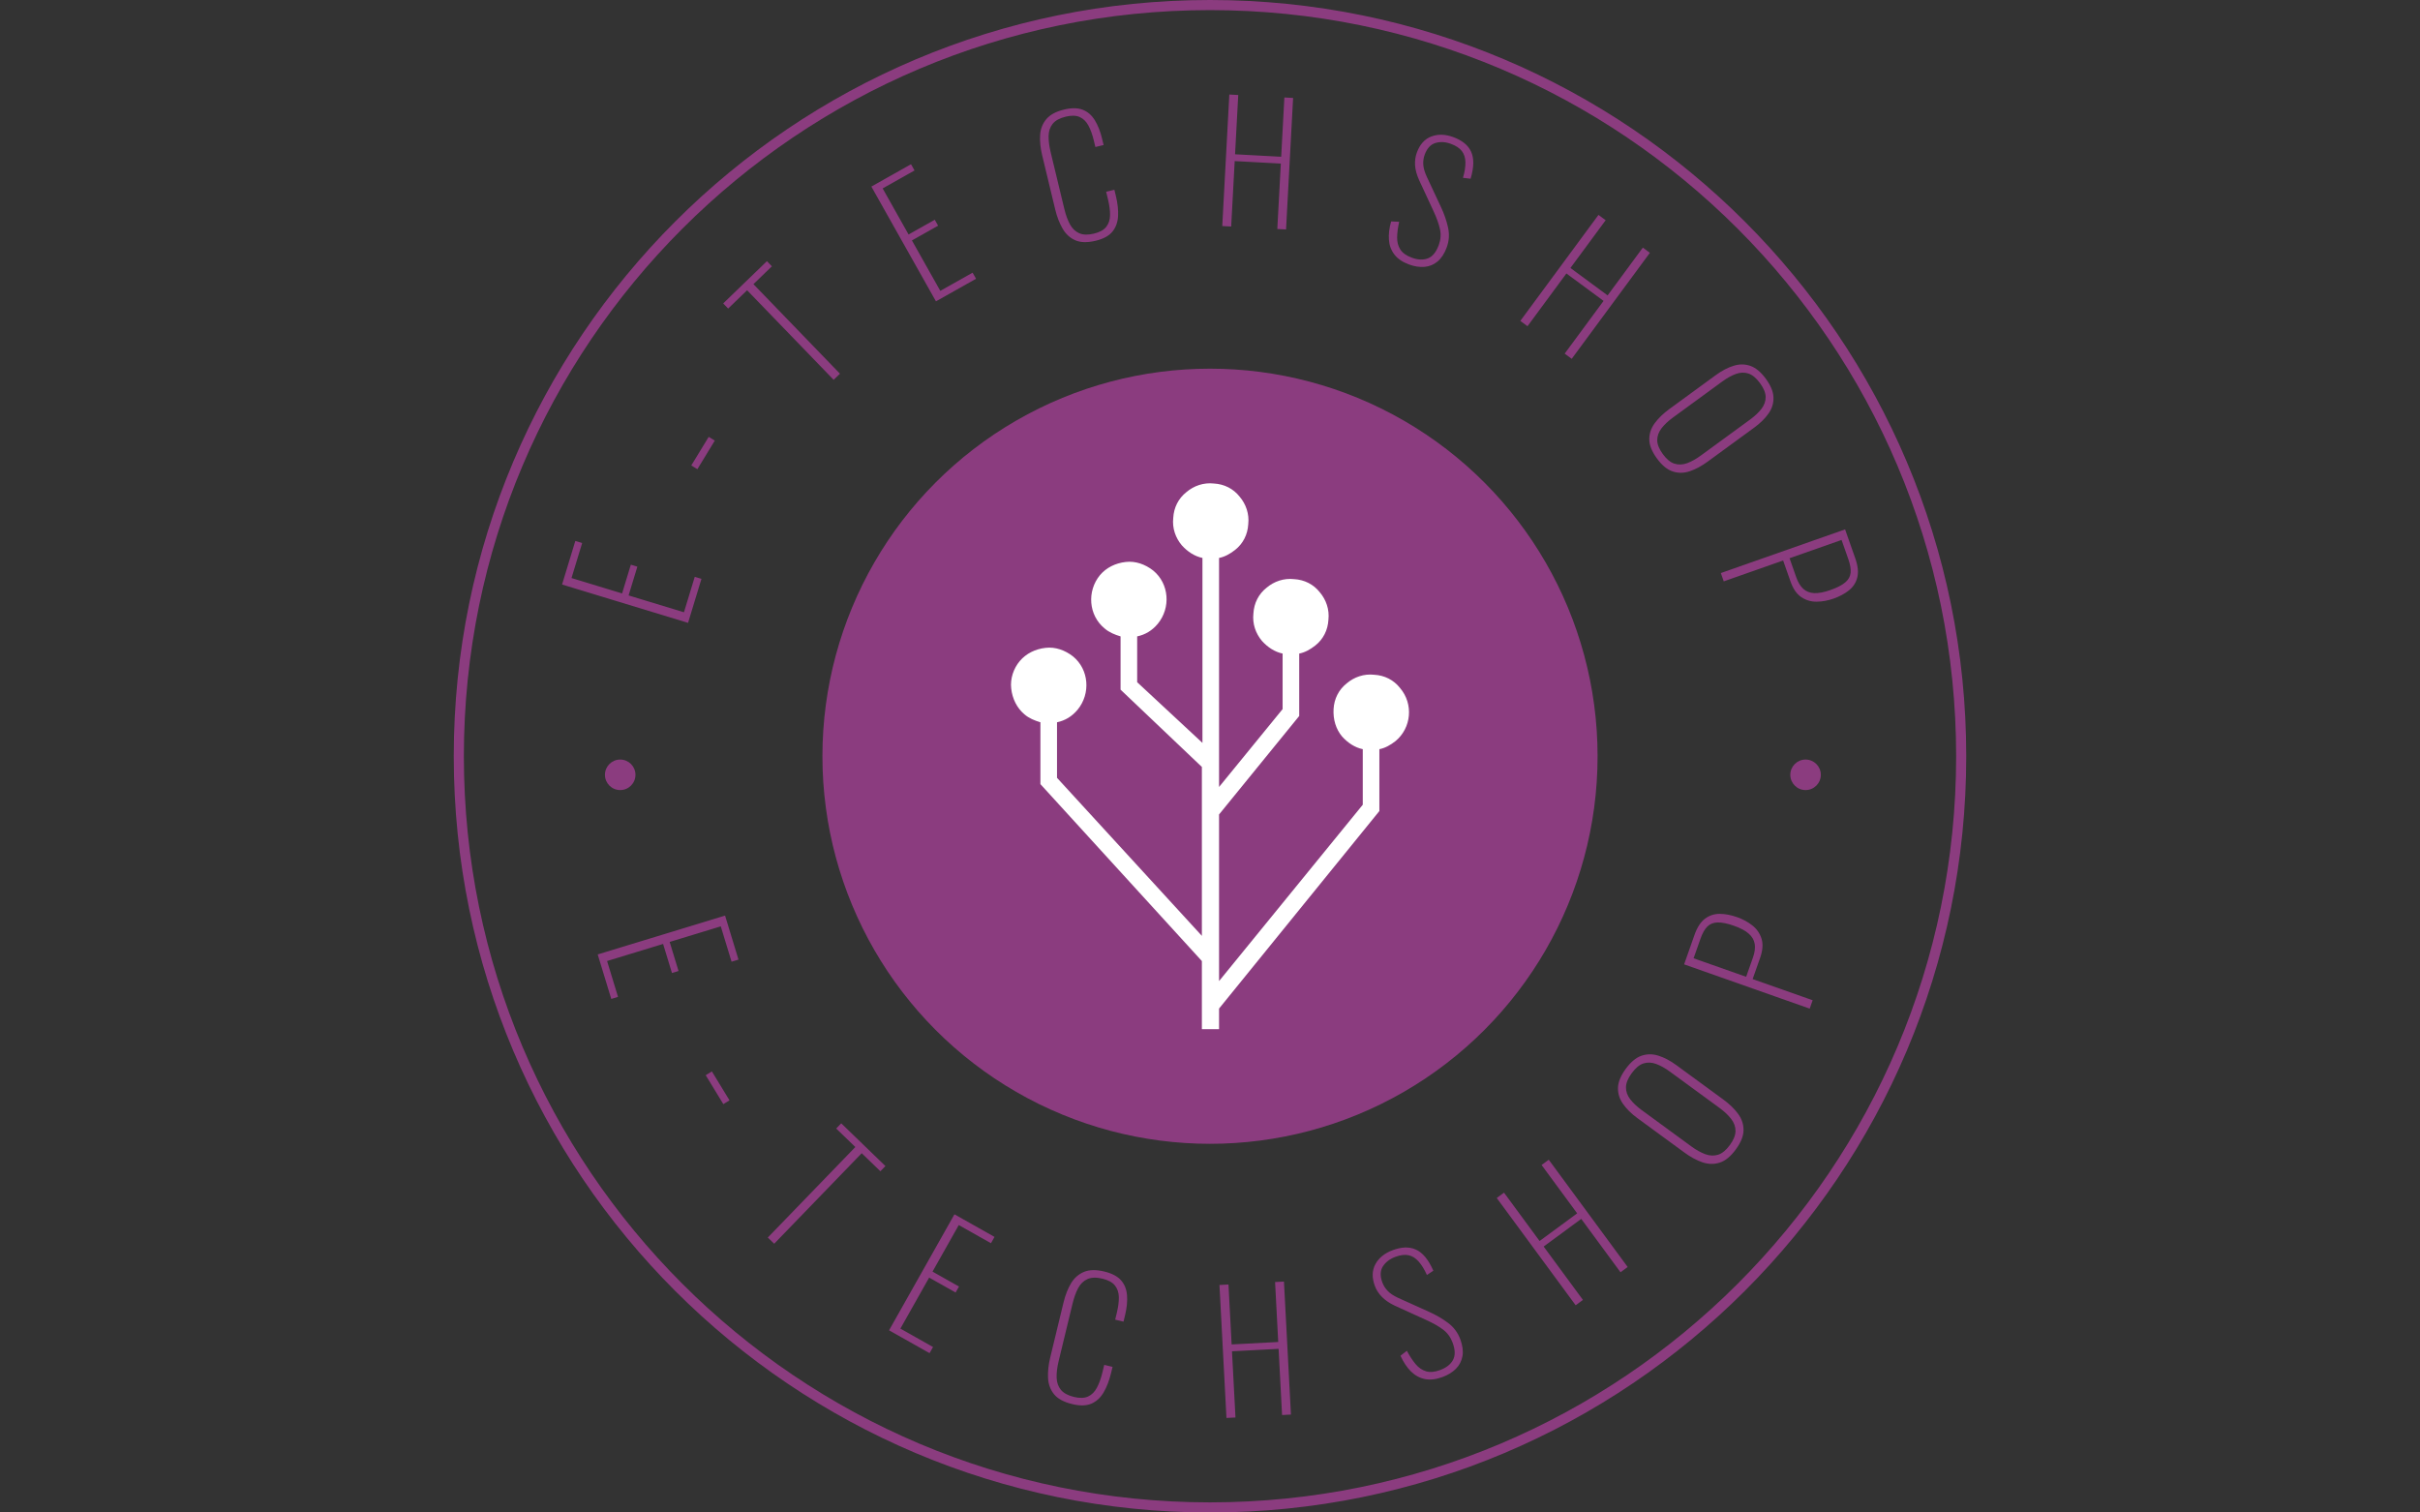 <svg xmlns="http://www.w3.org/2000/svg" version="1.1" xmlns:xlink="http://www.w3.org/1999/xlink" xmlns:svgjs="http://svgjs.dev/svgjs" width="1000" height="625" viewBox="0 0 1000 625"><rect x="0" y="0" width="1000" height="625" fill="#333333" stroke="none"/><g transform="matrix(1,0,0,1,0,0)"><svg viewBox="0 0 512 320" data-background-color="#ffffff" preserveAspectRatio="xMidYMid meet" height="625" width="1000" xmlns="http://www.w3.org/2000/svg" xmlns:xlink="http://www.w3.org/1999/xlink"><g id="tight-bounds" transform="matrix(1,0,0,1,0,0)"><svg viewBox="0 0 512 320" height="320" width="512"><g><svg></svg></g><g><svg viewBox="0 0 512 320" height="320" width="512"><g><path xmlns="http://www.w3.org/2000/svg" d="M96 160c0-88.366 71.634-160 160-160 88.366 0 160 71.634 160 160 0 88.366-71.634 160-160 160-88.366 0-160-71.634-160-160zM256 317.861c87.184 0 157.861-70.677 157.861-157.861 0-87.184-70.677-157.861-157.861-157.861-87.184 0-157.861 70.677-157.861 157.861 0 87.184 70.677 157.861 157.861 157.861z" fill="#8b3c7f" fill-rule="nonzero" stroke="none" stroke-width="1" stroke-linecap="butt" stroke-linejoin="miter" stroke-miterlimit="10" stroke-dasharray="" stroke-dashoffset="0" font-family="none" font-weight="none" font-size="none" text-anchor="none" style="mix-blend-mode: normal" data-fill-palette-color="tertiary"></path></g><g transform="matrix(1,0,0,1,116,20)"><svg viewBox="0 0 280 280" height="280" width="280"><g><svg viewBox="0 0 280 280" height="280" width="280"><g><svg viewBox="0 0 280 280" height="280" width="280"><g id="textblocktransform"><svg viewBox="0 0 280 280" height="280" width="280" id="textblock"><g><svg viewBox="0 0 280 280" height="280" width="280"><g transform="matrix(1,0,0,1,57.504,57.504)"><svg viewBox="0 0 164.992 164.992" height="164.992" width="164.992"><g><circle r="82" cx="82.496" cy="82.496" fill="#8b3c7f" data-fill-palette-color="accent"></circle><svg xmlns="http://www.w3.org/2000/svg" xmlns:xlink="http://www.w3.org/1999/xlink" version="1.1" x="24.749" y="24.749" viewBox="14.662 2.262 69.514 95.338" style="enable-background:new 0 0 100 100;" xml:space="preserve" height="115.494" width="115.494" class="icon-o-0" data-fill-palette-color="quaternary" id="o-0"><path d="M82.6 38L82.6 38c-1.1-1.4-2.7-2.2-4.5-2.3-1.8-0.2-3.5 0.4-4.8 1.5-1.4 1.1-2.2 2.7-2.3 4.5s0.4 3.5 1.5 4.8c1 1.1 2.2 1.9 3.6 2.2v9.7L51 89.2V60.1l14-17.2V32c1-0.2 1.9-0.7 2.8-1.4 1.4-1.1 2.2-2.7 2.3-4.5 0.2-1.8-0.4-3.5-1.5-4.8-1.1-1.4-2.7-2.2-4.5-2.3-1.8-0.2-3.5 0.4-4.8 1.5-1.4 1.1-2.2 2.7-2.3 4.5-0.2 1.8 0.4 3.5 1.5 4.8 1 1.1 2.2 1.9 3.6 2.2v9.7L51 55.3v-40c1-0.2 1.9-0.7 2.8-1.4 1.4-1.1 2.2-2.7 2.3-4.5 0.2-1.8-0.4-3.5-1.5-4.8-1.1-1.4-2.7-2.2-4.5-2.3-1.8-0.2-3.5 0.4-4.8 1.5-1.4 1.1-2.2 2.7-2.3 4.5-0.2 1.8 0.4 3.5 1.5 4.8 1 1.1 2.2 1.9 3.6 2.2v32.3L36.7 37v-8c1.4-0.3 2.6-1 3.6-2.2 2.3-2.8 2-7-0.8-9.3-1.4-1.1-3.1-1.7-4.8-1.5-1.8 0.2-3.4 1-4.5 2.3-2.3 2.8-2 7 0.8 9.3 0.8 0.7 1.8 1.1 2.8 1.4v9.3L48 51.8v29.5L22.7 53.7v-9.7c1.4-0.3 2.6-1 3.6-2.2 2.3-2.8 2-7-0.8-9.3-1.4-1.1-3.1-1.7-4.8-1.5-1.8 0.2-3.4 1-4.5 2.3s-1.7 3.1-1.5 4.8c0.2 1.8 1 3.4 2.3 4.5 0.8 0.7 1.8 1.1 2.8 1.4v10.8L48 85.7v11.9h3V94l28-34.5V48.7c1-0.2 1.9-0.7 2.8-1.4C84.6 45 85 40.8 82.6 38z" fill="#ffffff" data-fill-palette-color="quaternary"></path></svg></g></svg></g><path d="M13.327 191.347l-2.871-9.415 26.948-8.218 2.839 9.31-1.466 0.447-2.281-7.482-10.814 3.298 1.875 6.149-1.39 0.424-1.875-6.15-11.851 3.615 2.314 7.586zM37.035 213.602l-3.729-6.119 1.309-0.797 3.728 6.119zM47.796 243.139l-1.352-1.308 18.52-19.15-4.049-3.916 1.066-1.101 9.35 9.042-1.066 1.101-3.949-3.818zM80.67 266.29l-8.573-4.834 13.837-24.541 8.478 4.78-0.753 1.335-6.813-3.842-5.553 9.848 5.6 3.158-0.713 1.265-5.6-3.157-6.086 10.792 6.909 3.896zM110.852 277.069v0c-1.799-0.435-3.089-1.14-3.871-2.114-0.775-0.973-1.191-2.128-1.249-3.467-0.058-1.338 0.095-2.762 0.46-4.271v0l2.816-11.636c0.381-1.573 0.911-2.93 1.589-4.069 0.683-1.132 1.595-1.935 2.734-2.41 1.139-0.475 2.576-0.503 4.31-0.083v0c1.599 0.387 2.774 1.003 3.526 1.846 0.75 0.85 1.174 1.902 1.274 3.155 0.106 1.254-0.029 2.659-0.405 4.213v0l-0.337 1.393-1.761-0.426 0.337-1.393c0.315-1.303 0.461-2.441 0.438-3.417-0.031-0.97-0.313-1.782-0.844-2.436-0.538-0.656-1.403-1.128-2.595-1.417v0c-1.303-0.315-2.371-0.287-3.205 0.085-0.828 0.373-1.484 1.013-1.97 1.919-0.479 0.908-0.874 2.004-1.184 3.287v0l-2.931 12.11c-0.326 1.348-0.47 2.535-0.432 3.561 0.04 1.02 0.345 1.875 0.914 2.566 0.578 0.686 1.496 1.181 2.754 1.485v0c1.219 0.295 2.216 0.263 2.992-0.095 0.784-0.363 1.405-0.984 1.864-1.862 0.465-0.877 0.847-1.935 1.147-3.173v0l0.4-1.654 1.76 0.426-0.327 1.354c-0.376 1.554-0.892 2.897-1.549 4.028-0.655 1.125-1.517 1.923-2.586 2.394-1.068 0.465-2.424 0.499-4.069 0.101zM145.39 279.9l-1.908 0.1-1.481-28.134 1.908-0.101 0.668 12.681 9.858-0.519-0.667-12.681 1.878-0.099 1.481 28.135-1.878 0.099-0.737-14.003-9.859 0.519zM189.188 271.343v0c-1.388 0.513-2.638 0.652-3.749 0.419-1.112-0.233-2.092-0.773-2.942-1.619-0.844-0.848-1.576-1.95-2.197-3.305v0l1.352-1.05c0.581 1.094 1.191 2.028 1.831 2.803 0.646 0.773 1.387 1.284 2.222 1.535 0.835 0.25 1.828 0.163 2.979-0.263v0c1.307-0.483 2.213-1.189 2.719-2.118 0.512-0.932 0.486-2.16-0.077-3.684v0c-0.425-1.151-1.107-2.077-2.045-2.778-0.946-0.704-2.157-1.389-3.633-2.053v0l-6.608-3.012c-1.109-0.531-1.999-1.143-2.672-1.835-0.677-0.684-1.176-1.461-1.498-2.333v0c-0.644-1.743-0.599-3.28 0.132-4.61 0.732-1.331 1.957-2.314 3.675-2.949v0c0.896-0.331 1.744-0.517 2.542-0.557 0.801-0.034 1.563 0.105 2.287 0.418 0.724 0.313 1.395 0.839 2.015 1.579 0.618 0.734 1.196 1.705 1.734 2.914v0l-1.363 0.906c-0.545-1.206-1.135-2.162-1.77-2.868-0.627-0.702-1.33-1.139-2.108-1.312-0.784-0.17-1.708-0.059-2.772 0.335v0c-1.195 0.441-2.084 1.116-2.668 2.025-0.578 0.906-0.617 2.035-0.119 3.385v0c0.248 0.672 0.625 1.272 1.132 1.8 0.502 0.536 1.26 1.037 2.274 1.504v0l6.505 2.934c1.45 0.652 2.78 1.427 3.988 2.325 1.211 0.904 2.077 2.062 2.599 3.474v0c0.49 1.326 0.644 2.51 0.463 3.553-0.187 1.045-0.648 1.94-1.384 2.686-0.738 0.739-1.686 1.323-2.844 1.751zM218.903 255.027l-1.539 1.132-16.697-22.692 1.539-1.133 7.525 10.228 7.952-5.85-7.526-10.229 1.515-1.114 16.697 22.692-1.515 1.115-8.31-11.294-7.951 5.851zM251.247 223.185v0c-1.081 1.478-2.214 2.408-3.398 2.79-1.185 0.383-2.403 0.363-3.656-0.06-1.254-0.433-2.526-1.121-3.816-2.066v0l-9.934-7.27c-1.29-0.944-2.31-1.95-3.059-3.016-0.744-1.062-1.099-2.206-1.065-3.431 0.039-1.221 0.585-2.552 1.639-3.992v0c1.054-1.44 2.157-2.363 3.31-2.769 1.158-0.402 2.355-0.41 3.592-0.023 1.243 0.392 2.509 1.059 3.8 2.004v0l9.966 7.294c1.29 0.944 2.324 1.947 3.101 3.009 0.775 1.053 1.16 2.201 1.153 3.446-0.007 1.245-0.551 2.606-1.633 4.084zM249.987 222.262v0c0.791-1.081 1.191-2.076 1.197-2.984-0.003-0.906-0.31-1.756-0.922-2.549-0.612-0.793-1.432-1.566-2.459-2.318v0l-10.497-7.682c-1.028-0.752-2.01-1.298-2.945-1.637-0.93-0.335-1.82-0.366-2.67-0.092-0.841 0.273-1.665 0.96-2.472 2.063v0c-0.795 1.087-1.2 2.078-1.213 2.972-0.008 0.898 0.288 1.74 0.889 2.526 0.606 0.789 1.424 1.56 2.452 2.312v0l10.496 7.681c1.028 0.752 2.012 1.3 2.953 1.644 0.941 0.343 1.844 0.379 2.709 0.107 0.859-0.275 1.687-0.957 2.482-2.043zM267.504 191.623l-0.625 1.774-26.571-9.366 2.197-6.232c0.562-1.596 1.303-2.738 2.221-3.428 0.916-0.683 1.951-1.025 3.105-1.026 1.158 0.007 2.391 0.241 3.699 0.702v0c1.183 0.417 2.246 0.992 3.19 1.726 0.948 0.742 1.603 1.68 1.963 2.813 0.358 1.139 0.26 2.494-0.293 4.065v0l-1.585 4.496zM242.313 182.743l11.122 3.921 1.446-4.102c0.377-1.07 0.499-2.015 0.366-2.836-0.127-0.818-0.54-1.541-1.24-2.168-0.698-0.633-1.739-1.193-3.122-1.68v0c-1.42-0.501-2.582-0.738-3.485-0.712-0.909 0.024-1.643 0.321-2.203 0.891-0.551 0.566-1.027 1.418-1.428 2.557v0z" fill="#8b3c7f" data-fill-palette-color="primary"></path><path d="M32.407 102.471L29.572 111.782 2.915 103.666 5.721 94.45 7.168 94.891 4.913 102.298 15.614 105.556 17.466 99.472 18.846 99.893 16.994 105.976 28.704 109.541 30.988 102.039ZM35.233 73.215L31.546 79.266 30.254 78.479 33.941 72.428ZM61.715 59.069L60.377 60.362 42.066 41.411 38.058 45.283 37.007 44.196 46.26 35.254 47.312 36.342 43.404 40.118ZM90.501 38.983L82.019 43.756 68.353 19.473 76.748 14.748 77.49 16.067 70.742 19.864 76.228 29.612 81.77 26.493 82.478 27.751 76.936 30.869 82.939 41.537 89.773 37.691ZM115.819 30.935V30.935C114.039 31.364 112.586 31.325 111.46 30.818 110.335 30.312 109.446 29.482 108.793 28.329 108.133 27.177 107.624 25.857 107.265 24.367V24.367L104.491 12.854C104.115 11.293 103.971 9.86 104.059 8.556 104.148 7.252 104.588 6.132 105.379 5.198 106.165 4.265 107.415 3.591 109.131 3.178V3.178C110.717 2.796 112.031 2.81 113.072 3.221 114.111 3.626 114.959 4.357 115.617 5.413 116.275 6.476 116.79 7.775 117.159 9.31V9.31L117.491 10.684 115.749 11.103 115.418 9.73C115.107 8.44 114.72 7.373 114.258 6.529 113.795 5.685 113.181 5.092 112.417 4.751 111.654 4.416 110.679 4.392 109.492 4.678V4.678C108.202 4.989 107.276 5.495 106.715 6.196 106.154 6.898 105.867 7.759 105.853 8.779 105.84 9.799 105.986 10.944 106.292 12.215V12.215L109.176 24.183C109.499 25.524 109.907 26.637 110.4 27.522 110.898 28.398 111.554 29.011 112.368 29.361 113.181 29.704 114.21 29.726 115.455 29.426V29.426C116.661 29.135 117.525 28.658 118.048 27.993 118.575 27.32 118.843 26.494 118.853 25.516 118.863 24.538 118.72 23.432 118.423 22.2V22.2L118.029 20.565 119.77 20.146 120.092 21.481C120.464 23.022 120.616 24.436 120.551 25.721 120.48 27.014 120.082 28.11 119.357 29.008 118.63 29.9 117.451 30.542 115.819 30.935ZM144.482 27.926L142.594 27.825 144.087 0 145.975 0.101 145.302 12.642 155.061 13.166 155.734 0.625 157.582 0.724 156.089 28.549 154.241 28.45 154.984 14.607 145.225 14.083ZM182.103 35.953V35.953C180.728 35.444 179.699 34.745 179.017 33.855 178.329 32.963 177.942 31.925 177.857 30.741 177.764 29.56 177.919 28.262 178.323 26.848V26.848L180.023 26.927C179.751 28.12 179.607 29.217 179.591 30.215 179.577 31.208 179.803 32.066 180.271 32.791 180.738 33.516 181.541 34.09 182.679 34.511V34.511C183.967 34.988 185.101 35.04 186.081 34.668 187.065 34.303 187.836 33.368 188.394 31.863V31.863C188.818 30.718 188.902 29.582 188.648 28.455 188.396 27.321 187.927 26.027 187.243 24.57V24.57L184.221 18.06C183.726 16.95 183.447 15.916 183.385 14.959 183.326 14.01 183.455 13.107 183.773 12.248V12.248C184.412 10.525 185.433 9.4 186.838 8.873 188.245 8.34 189.798 8.388 191.497 9.017V9.017C192.38 9.345 193.135 9.752 193.761 10.238 194.387 10.725 194.871 11.321 195.21 12.027 195.546 12.725 195.711 13.55 195.705 14.503 195.692 15.453 195.503 16.558 195.136 17.815V17.815L193.521 17.62C193.888 16.363 194.061 15.263 194.042 14.322 194.02 13.387 193.772 12.605 193.298 11.977 192.823 11.348 192.057 10.838 190.999 10.446V10.446C189.817 10.008 188.716 9.944 187.696 10.252 186.676 10.561 185.92 11.381 185.427 12.712V12.712C185.18 13.378 185.078 14.072 185.122 14.796 185.157 15.523 185.403 16.386 185.861 17.383V17.383L188.853 23.776C189.528 25.201 190.028 26.639 190.354 28.089 190.684 29.549 190.59 30.975 190.074 32.369V32.369C189.588 33.681 188.938 34.672 188.125 35.34 187.32 36.004 186.399 36.377 185.364 36.461 184.328 36.544 183.241 36.375 182.103 35.953ZM207.174 49.017L205.653 47.895 222.19 25.468 223.712 26.59 216.258 36.698 224.124 42.498 231.577 32.39 233.067 33.489 216.53 55.915 215.04 54.817 223.267 43.66 215.402 37.86ZM234.552 76.993V76.993C233.484 75.53 232.946 74.181 232.939 72.945 232.936 71.715 233.323 70.574 234.099 69.523 234.881 68.467 235.909 67.473 237.184 66.542V66.542L247.021 59.357C248.296 58.426 249.547 57.771 250.774 57.392 252.002 57.004 253.186 57.01 254.325 57.411 255.473 57.813 256.567 58.727 257.608 60.152V60.152C258.649 61.577 259.185 62.895 259.214 64.105 259.253 65.317 258.901 66.449 258.158 67.502 257.42 68.55 256.414 69.54 255.139 70.471V70.471L245.279 77.674C243.998 78.609 242.742 79.284 241.509 79.7 240.285 80.117 239.086 80.135 237.911 79.752 236.74 79.375 235.621 78.455 234.552 76.993ZM235.806 76.077V76.077C236.589 77.148 237.405 77.822 238.255 78.096 239.11 78.367 240.003 78.335 240.933 78.001 241.86 77.661 242.835 77.117 243.858 76.37V76.37L254.241 68.786C255.264 68.038 256.073 67.279 256.668 66.507 257.264 65.727 257.562 64.897 257.561 64.019 257.56 63.14 257.161 62.154 256.363 61.061V61.061C255.576 59.985 254.76 59.307 253.916 59.028 253.076 58.755 252.193 58.783 251.268 59.114 250.352 59.446 249.382 59.986 248.359 60.733V60.733L237.976 68.317C236.953 69.065 236.138 69.828 235.533 70.608 234.931 71.392 234.627 72.23 234.621 73.122 234.624 74.015 235.019 75 235.806 76.077ZM248.694 102.999L248.077 101.243 274.366 92.004 276.534 98.172C277.088 99.75 277.224 101.087 276.942 102.185 276.66 103.283 276.071 104.189 275.176 104.905 274.288 105.618 273.196 106.202 271.9 106.657V106.657C270.729 107.069 269.55 107.283 268.36 107.3 267.177 107.315 266.094 106.996 265.112 106.343 264.13 105.689 263.366 104.586 262.821 103.034V103.034L261.257 98.584ZM273.622 94.238L262.618 98.105 264.043 102.161C264.415 103.219 264.906 104.024 265.515 104.577 266.118 105.131 266.885 105.435 267.818 105.487 268.748 105.532 269.895 105.316 271.26 104.836V104.836C272.662 104.343 273.704 103.808 274.388 103.23 275.077 102.651 275.459 101.968 275.535 101.182 275.612 100.402 275.453 99.449 275.057 98.322V98.322Z" fill="#8b3c7f" data-fill-palette-color="primary"></path><path d="M11.988 143.929c0-1.783 1.446-3.229 3.229-3.229 1.783 0 3.229 1.446 3.228 3.229 0 1.783-1.446 3.229-3.228 3.229-1.783 0-3.229-1.446-3.229-3.229zM262.777 143.929c0-1.783 1.446-3.229 3.229-3.229 1.783 0 3.229 1.446 3.228 3.229 0 1.783-1.446 3.229-3.228 3.229-1.783 0-3.229-1.446-3.229-3.229z" fill="#8b3c7f" data-fill-palette-color="primary"></path></svg></g></svg></g></svg></g></svg></g></svg></g></svg></g><defs></defs></svg><rect width="512" height="320" fill="none" stroke="none" visibility="hidden"></rect></g></svg></g></svg>